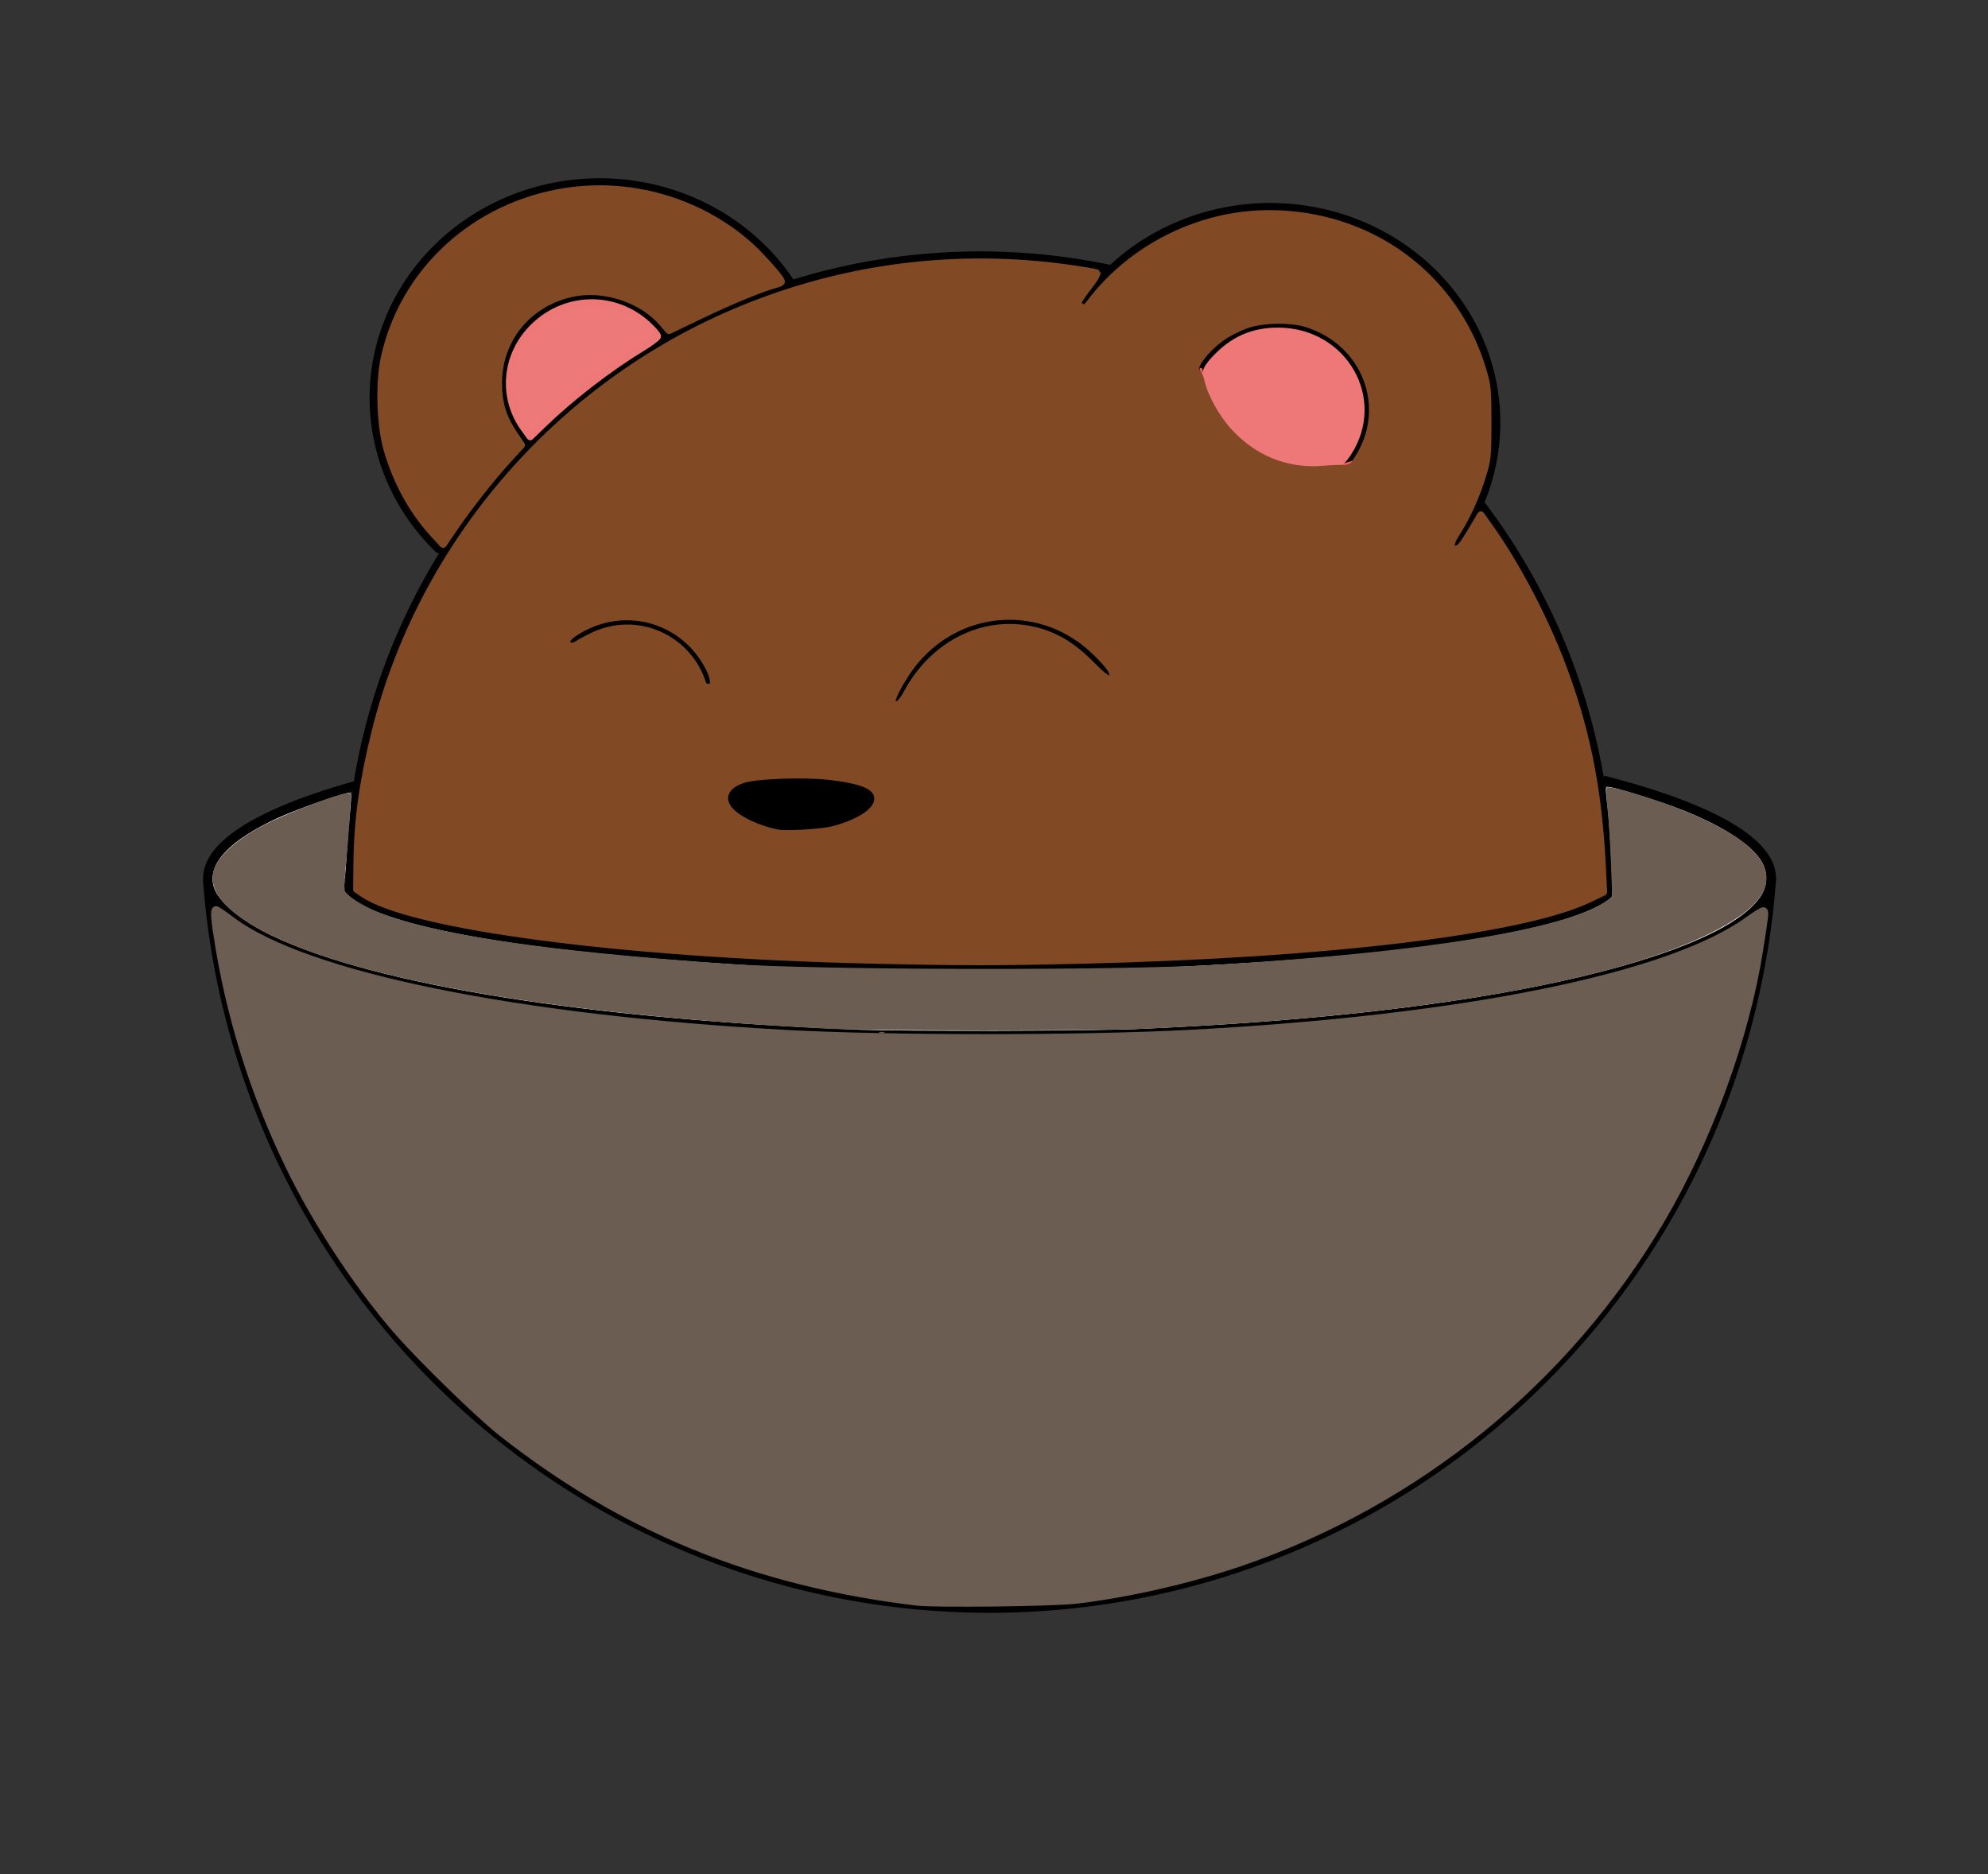 <?xml version="1.0" encoding="UTF-8" standalone="no"?>
<!-- Created with Inkscape (http://www.inkscape.org/) -->

<svg
   width="210mm"
   height="198mm"
   viewBox="0 0 210 198"
   version="1.1"
   id="svg5"
   inkscape:version="1.1.2 (0a00cf5339, 2022-02-04, custom)"
   sodipodi:docname="drawing.svg"
   xmlns:inkscape="http://www.inkscape.org/namespaces/inkscape"
   xmlns:sodipodi="http://sodipodi.sourceforge.net/DTD/sodipodi-0.dtd"
   xmlns="http://www.w3.org/2000/svg"
   xmlns:svg="http://www.w3.org/2000/svg">
  <rect x="0" y="0" width="210" height="198" fill="#333333" stroke="none"/>
  <sodipodi:namedview
     id="namedview7"
     pagecolor="#ffffff"
     bordercolor="#666666"
     borderopacity="1.0"
     inkscape:pageshadow="2"
     inkscape:pageopacity="0.0"
     inkscape:pagecheckerboard="0"
     inkscape:document-units="mm"
     showgrid="false"
     inkscape:zoom="0.45795779"
     inkscape:cx="18.560663"
     inkscape:cy="686.74452"
     inkscape:window-width="1869"
     inkscape:window-height="1052"
     inkscape:window-x="51"
     inkscape:window-y="0"
     inkscape:window-maximized="1"
     inkscape:current-layer="layer1"
     units="mm"
     scale-x="1" />
  <defs
     id="defs2">
    <inkscape:path-effect
       effect="spiro"
       id="path-effect21681"
       is_visible="true"
       lpeversion="1" />
    <inkscape:path-effect
       effect="spiro"
       id="path-effect9851"
       is_visible="true"
       lpeversion="1" />
    <inkscape:path-effect
       effect="bspline"
       id="path-effect6934"
       is_visible="true"
       lpeversion="1"
       weight="33.333"
       steps="2"
       helper_size="0"
       apply_no_weight="true"
       apply_with_weight="true"
       only_selected="false" />
    <linearGradient
       id="linearGradient1344"
       inkscape:swatch="solid">
      <stop
         style="stop-color:#000000;stop-opacity:1;"
         offset="0"
         id="stop1342" />
    </linearGradient>
    <inkscape:path-effect
       effect="spiro"
       id="path-effect9851-2"
       is_visible="true"
       lpeversion="1" />
  </defs>
  <g
     inkscape:label="Layer 1"
     inkscape:groupmode="layer"
     id="layer1">
    <path
       style="opacity:1;fill:none;fill-opacity:1;stroke:#000000;stroke-width:1;stroke-miterlimit:4;stroke-dasharray:none;stroke-opacity:1"
       id="path1318"
       sodipodi:type="arc"
       sodipodi:cx="104.52282"
       sodipodi:cy="86.894142"
       sodipodi:rx="82.800003"
       sodipodi:ry="83"
       sodipodi:start="0.06981317"
       sodipodi:end="3.0682888"
       sodipodi:arc-type="arc"
       d="M 187.121,92.684 A 82.8,83 0 0 1 104.667,169.894 82.8,83 0 0 1 21.945,92.973"
       sodipodi:open="true" />
    <path
       style="opacity:1;fill:none;stroke:#000000;stroke-width:1;stroke-miterlimit:4;stroke-dasharray:none;stroke-opacity:1"
       id="path4270"
       sodipodi:type="arc"
       sodipodi:cx="104.53358"
       sodipodi:cy="92.778648"
       sodipodi:rx="82.571999"
       sodipodi:ry="16.691023"
       sodipodi:start="5.6147242"
       sodipodi:end="3.7716565"
       sodipodi:arc-type="arc"
       d="M 169.334,82.434 A 82.572,16.691 0 0 1 161.372,104.886 82.572,16.691 0 0 1 50.036,105.318 82.572,16.691 0 0 1 37.816,82.944"
       sodipodi:open="true" />
    <path
       style="opacity:1;fill:none;stroke:#000000;stroke-width:1;stroke-linecap:round;stroke-miterlimit:4;stroke-dasharray:none;stroke-opacity:1"
       id="path4457"
       sodipodi:type="arc"
       sodipodi:cx="103.64048"
       sodipodi:cy="92.96405"
       sodipodi:rx="67.244003"
       sodipodi:ry="9.2080002"
       sodipodi:start="0.17453293"
       sodipodi:end="3.0578168"
       sodipodi:arc-type="arc"
       d="M 169.863,94.563 A 67.244,9.208 0 0 1 100.59,102.163 67.244,9.208 0 0 1 36.632,93.735"
       sodipodi:open="true" />
    <path
       style="opacity:1;fill:none;stroke:#000000;stroke-width:1;stroke-linecap:round;stroke-miterlimit:4;stroke-dasharray:none;stroke-opacity:1"
       id="path4561"
       sodipodi:type="arc"
       sodipodi:cx="103.53"
       sodipodi:cy="93.405678"
       sodipodi:rx="66.542999"
       sodipodi:ry="66.343002"
       sodipodi:start="3.1415927"
       sodipodi:end="4.9218285"
       sodipodi:arc-type="arc"
       d="M 36.987,93.406 A 66.543,66.343 0 0 1 61.653,41.847 66.543,66.343 0 0 1 117.365,28.512"
       sodipodi:open="true" />
    <path
       style="opacity:1;fill:none;stroke:#000000;stroke-width:1;stroke-linecap:round;stroke-miterlimit:4;stroke-dasharray:none;stroke-opacity:1"
       id="path4561-6"
       sodipodi:type="arc"
       sodipodi:cx="103.53"
       sodipodi:cy="93.405151"
       sodipodi:rx="66.343002"
       sodipodi:ry="66.343002"
       sodipodi:start="5.6286868"
       sodipodi:end="0.017453293"
       sodipodi:arc-type="arc"
       sodipodi:open="true"
       d="M 156.163,53.018 A 66.343,66.343 0 0 1 169.863,94.563" />
    <path
       style="fill:#000000;fill-opacity:1;stroke:#000000;stroke-width:1;stroke-linecap:butt;stroke-linejoin:miter;stroke-miterlimit:4;stroke-dasharray:none;stroke-opacity:1"
       d="m 77.983,83.176 c 2.697,-1.281 11.909,-0.922 13.818,0.538 1.909,1.46 -3.484,4.021 -8.09,3.842 -4.606,-0.179 -8.425,-3.099 -5.728,-4.38 z"
       id="path6932"
       inkscape:path-effect="#path-effect6934"
       inkscape:original-d="m 71.467343,81.53603 c 9.212595,0.35902 18.424924,0.71779 27.636993,1.07628 -5.39337,2.56173 -10.786787,5.12308 -16.180578,7.68422 -3.818617,-2.91996 -7.637346,-5.84007 -11.456415,-8.7605 z" />
    <path
       style="opacity:1;fill:none;fill-opacity:1;stroke:#000000;stroke-width:1;stroke-linecap:round;stroke-miterlimit:4;stroke-dasharray:none;stroke-opacity:1"
       id="path6993"
       sodipodi:type="arc"
       sodipodi:cx="63.34388"
       sodipodi:cy="42.032425"
       sodipodi:rx="23.801001"
       sodipodi:ry="22.698999"
       sodipodi:start="2.3639263"
       sodipodi:end="5.7368973"
       sodipodi:arc-type="arc"
       d="M 46.384,57.958 A 23.801,22.699 0 0 1 40.959,34.32 23.801,22.699 0 0 1 60.972,19.446 23.801,22.699 0 0 1 83.681,30.24"
       sodipodi:open="true" />
    <path
       style="opacity:1;fill:none;fill-opacity:1;stroke:#000000;stroke-width:1;stroke-linecap:round;stroke-linejoin:round;stroke-miterlimit:4;stroke-dasharray:none;stroke-opacity:1"
       id="path6993-5"
       sodipodi:type="arc"
       sodipodi:cx="134.18283"
       sodipodi:cy="44.642761"
       sodipodi:rx="23.801001"
       sodipodi:ry="22.698999"
       sodipodi:start="3.7350046"
       sodipodi:end="0.60388392"
       sodipodi:arc-type="arc"
       d="m 114.451,31.95 a 23.801,22.699 0 0 1 21.475,-9.945 23.801,22.699 0 0 1 19.721,12.83 23.801,22.699 0 0 1 -1.873,22.697"
       sodipodi:open="true" />
    <path
       style="opacity:1;fill:none;fill-opacity:1;stroke:#000000;stroke-width:1;stroke-linecap:round;stroke-miterlimit:4;stroke-dasharray:none;stroke-opacity:1"
       id="path6993-5-5"
       sodipodi:type="arc"
       sodipodi:cx="135.02481"
       sodipodi:cy="43.318085"
       sodipodi:rx="9.401"
       sodipodi:ry="8.9989996"
       sodipodi:start="3.6565117"
       sodipodi:end="0.67993515"
       sodipodi:arc-type="arc"
       sodipodi:open="true"
       d="m 126.843,38.886 a 9.401,8.999 0 0 1 8.617,-4.558 9.401,8.999 0 0 1 8.14,5.301 9.401,8.999 0 0 1 -1.265,9.346" />
    <path
       style="opacity:1;fill:none;fill-opacity:1;stroke:#000000;stroke-width:1;stroke-linecap:round;stroke-miterlimit:4;stroke-dasharray:none;stroke-opacity:1"
       id="path6993-3"
       sodipodi:type="arc"
       sodipodi:cx="62.482845"
       sodipodi:cy="40.470337"
       sodipodi:rx="9.3009996"
       sodipodi:ry="9.099"
       sodipodi:start="2.3639263"
       sodipodi:end="5.7368973"
       sodipodi:arc-type="arc"
       sodipodi:open="true"
       d="m 55.855,46.854 a 9.301,9.099 0 0 1 -2.12,-9.475 9.301,9.099 0 0 1 7.821,-5.962 9.301,9.099 0 0 1 8.874,4.327" />
    <path
       style="opacity:1;fill:none;fill-opacity:1;stroke:#000000;stroke-width:1;stroke-linecap:round;stroke-miterlimit:4;stroke-dasharray:none;stroke-opacity:1"
       id="path10696"
       sodipodi:type="arc"
       sodipodi:cx="66.213043"
       sodipodi:cy="74.16967"
       sodipodi:rx="8.8827906"
       sodipodi:ry="8.4340353"
       sodipodi:start="4.007276"
       sodipodi:end="6.0388392"
       sodipodi:arc-type="arc"
       d="m 60.456,67.747 a 8.883,8.434 0 0 1 8.473,-1.607 8.883,8.434 0 0 1 5.904,5.99"
       sodipodi:open="true" />
    <path
       style="opacity:1;fill:none;fill-opacity:1;stroke:#000000;stroke-width:1;stroke-linecap:round;stroke-miterlimit:4;stroke-dasharray:none;stroke-opacity:1"
       id="path10696-1"
       sodipodi:type="arc"
       sodipodi:cx="-106.64428"
       sodipodi:cy="79.944633"
       sodipodi:rx="13.044746"
       sodipodi:ry="14.276809"
       sodipodi:start="3.7978365"
       sodipodi:end="5.846853"
       sodipodi:arc-type="arc"
       sodipodi:open="true"
       d="m -116.98,71.234 a 13.045,14.277 0 0 1 11.767,-5.48 13.045,14.277 0 0 1 10.391,8.157"
       transform="scale(-1,1)" />
    <path
       style="fill:none;stroke:#ee5a5a;stroke-width:0.265px;stroke-linecap:butt;stroke-linejoin:miter;stroke-opacity:1"
       d="m 126.843,38.886 c 0.459,3.469 2.494,6.698 5.426,8.607 2.932,1.91 6.708,2.466 10.066,1.483 0.186,-0.054 0.37,-0.113 0.553,-0.176"
       id="path21679"
       inkscape:path-effect="#path-effect21681"
       inkscape:original-d="m 126.84281,38.88639 c 15.49208,10.08948 10.32849,6.72676 15.49234,10.08974 5.16385,3.36298 0.36908,-0.11733 0.55323,-0.17639" />
    <path
       style="opacity:1;fill:none;fill-opacity:1;stroke:#ee5a5a;stroke-width:2.918;stroke-linecap:round;stroke-linejoin:round;stroke-miterlimit:4;stroke-dasharray:none;stroke-opacity:1"
       d=""
       id="path25471"
       transform="scale(0.265)" />
    <path
       style="opacity:1;fill:none;fill-opacity:1;stroke:#ee7777;stroke-width:0.772;stroke-linecap:round;stroke-linejoin:round;stroke-miterlimit:4;stroke-dasharray:none;stroke-opacity:1"
       d="m 135.733,48.758 c -3.048,-0.877 -5.891,-3.161 -7.28,-5.848 -1.472,-2.848 -1.487,-3.456 -0.123,-4.937 1.878,-2.037 4.001,-2.982 6.687,-2.974 6.952,0.019 11.057,7.198 7.351,12.858 -0.493,0.753 -0.849,1.075 -1.285,1.162 -1.176,0.235 -4.128,0.091 -5.352,-0.261 z"
       id="path25510" />
    <path
       style="opacity:1;fill:#ee7777;fill-opacity:1;stroke:#ee7777;stroke-width:0.772;stroke-linecap:round;stroke-linejoin:round;stroke-miterlimit:4;stroke-dasharray:none;stroke-opacity:1"
       d="m 137.286,48.528 c -3.432,-0.384 -6.974,-2.997 -8.589,-6.337 -1.159,-2.397 -1.126,-2.651 0.557,-4.298 1.865,-1.824 3.092,-2.316 5.764,-2.308 2.236,0.007 3.444,0.385 5.09,1.593 1.252,0.919 2.542,2.805 2.879,4.21 0.552,2.302 -0.14,5.421 -1.484,6.684 -0.573,0.539 -2.052,0.699 -4.217,0.457 z"
       id="path26081" />
    <path
       style="opacity:1;fill:#ee7979;fill-opacity:1;stroke:#ee7777;stroke-width:0.772;stroke-linecap:round;stroke-linejoin:round;stroke-miterlimit:4;stroke-dasharray:none;stroke-opacity:1"
       d="m 55.382,45.263 c -2.317,-3.199 -2.021,-7.504 0.718,-10.432 3.355,-3.587 8.793,-3.787 12.357,-0.453 0.546,0.511 0.988,1.031 0.983,1.156 -0.005,0.125 -0.839,0.733 -1.853,1.351 -3.338,2.033 -7.369,5.158 -10.22,7.925 l -1.359,1.318 z"
       id="path26157" />
    <path
       style="opacity:1;fill:#824925;fill-opacity:1;stroke:#824925;stroke-width:0.772;stroke-linecap:round;stroke-linejoin:round;stroke-miterlimit:4;stroke-dasharray:none;stroke-opacity:1"
       d="M 91.593,101.412 C 65.741,100.791 43.441,97.86 38.37,94.416 l -0.683,-0.464 0.037,-2.972 c 0.055,-4.394 0.635,-8.538 1.913,-13.663 4.827,-19.348 18.679,-35.761 37.066,-43.916 11.54,-5.119 24.141,-6.832 36.664,-4.985 1.18,0.174 2.265,0.357 2.413,0.407 0.179,0.06 -0.113,0.578 -0.875,1.552 -0.629,0.804 -1.112,1.556 -1.073,1.672 0.039,0.116 0.234,0.309 0.433,0.43 0.301,0.181 0.456,0.096 0.905,-0.496 4.427,-5.833 11.6,-9.398 18.905,-9.395 10.586,0.004 19.543,6.54 22.532,16.442 0.518,1.714 0.555,2.093 0.555,5.617 0,3.542 -0.035,3.893 -0.56,5.597 -0.667,2.164 -1.629,4.301 -2.668,5.926 -0.84,1.314 -0.882,1.857 -0.144,1.857 0.391,0 0.69,-0.346 1.562,-1.806 l 1.078,-1.806 1.058,1.499 c 2.61,3.699 5.368,8.887 7.205,13.551 2.77,7.035 4.138,13.642 4.551,21.99 l 0.138,2.79 -1.505,0.722 c -6.993,3.356 -27.507,5.839 -53.388,6.462 -9.221,0.222 -13.12,0.22 -22.897,-0.015 z M 88.14,87.635 c 2.862,-0.785 4.596,-2.002 4.596,-3.225 0,-1.313 -1.395,-1.962 -5.147,-2.399 -2.526,-0.294 -7.378,-0.142 -8.918,0.28 -1.948,0.533 -2.682,1.874 -1.731,3.164 0.762,1.034 2.949,2.118 5.175,2.567 0.968,0.195 4.803,-0.051 6.026,-0.387 z M 95.791,73.29 c 2.81,-5.271 8.168,-7.928 13.469,-6.678 2.15,0.507 4,1.609 5.893,3.51 1.703,1.71 2.15,1.965 2.384,1.356 0.174,-0.453 -0.32,-1.166 -1.818,-2.627 -5.498,-5.362 -14.089,-4.934 -19.043,0.948 -1.213,1.44 -2.6,3.936 -2.432,4.375 0.259,0.675 0.916,0.3 1.547,-0.884 z M 75.373,72.05 c 0,-0.993 -1.143,-2.956 -2.444,-4.197 -3.301,-3.149 -8.188,-3.596 -12.11,-1.107 -0.609,0.386 -0.97,0.762 -0.97,1.009 0,0.564 0.576,0.706 1.2,0.298 0.295,-0.193 1.014,-0.58 1.599,-0.859 4.606,-2.205 10.048,0.182 11.579,5.079 0.068,0.217 0.315,0.357 0.629,0.357 0.432,0 0.517,-0.096 0.517,-0.58 z M 141.999,49.505 c 0.68,0.029 0.81,-0.058 1.375,-0.911 3.618,-5.462 0.931,-12.542 -5.482,-14.445 -1.574,-0.467 -4.337,-0.432 -5.982,0.076 -0.722,0.223 -1.861,0.76 -2.531,1.193 -1.973,1.275 -3.641,3.484 -2.953,3.909 0.136,0.084 0.335,0.546 0.443,1.027 0.348,1.551 1.61,3.822 2.913,5.245 2.664,2.91 6.144,4.311 9.933,4 0.843,-0.069 1.87,-0.112 2.283,-0.094 z"
       id="path26233" />
    <path
       style="opacity:1;fill:#824925;fill-opacity:1;stroke:#824925;stroke-width:0.772;stroke-linecap:round;stroke-linejoin:round;stroke-miterlimit:4;stroke-dasharray:none;stroke-opacity:1"
       d="m 45.755,56.352 c -2.162,-2.365 -3.824,-5.382 -4.819,-8.744 -0.779,-2.632 -0.921,-7.114 -0.312,-9.867 2.024,-9.156 9.608,-16.066 19.225,-17.516 6.8,-1.025 13.844,1.003 19.051,5.485 1.293,1.113 3.623,3.713 3.623,4.042 0,0.078 -0.253,0.206 -0.562,0.283 -1.382,0.346 -4.718,1.714 -7.867,3.228 l -3.424,1.646 -0.71,-0.829 c -2.102,-2.456 -6.119,-3.792 -9.396,-3.124 -4.68,0.953 -7.868,4.744 -7.914,9.407 -0.021,2.152 0.433,3.705 1.583,5.42 l 0.834,1.244 -1.394,1.516 c -1.689,1.837 -4.182,5.005 -5.729,7.279 L 46.804,57.499 Z"
       id="path26309" />
    <path
       style="opacity:1;fill:#ffffff;fill-opacity:1;stroke:#ffffff;stroke-width:0.772;stroke-linecap:round;stroke-linejoin:round;stroke-miterlimit:4;stroke-dasharray:none;stroke-opacity:1"
       d="m 97.843,169.039 c -17.067,-1.574 -32.686,-7.957 -45.689,-18.67 -3.153,-2.598 -8.997,-8.533 -11.58,-11.762 -2.279,-2.849 -5.705,-7.865 -7.323,-10.724 -5.377,-9.496 -8.769,-19.607 -10.267,-30.599 l -0.134,-0.981 1.291,1.05 c 3.757,3.056 12.949,6.193 24.168,8.246 16.201,2.965 34.499,4.403 56.07,4.406 29.4,0.004 55.131,-2.876 70.573,-7.899 4.637,-1.509 7.918,-3.117 10.599,-5.196 l 0.59,-0.458 -0.148,1.212 c -1.643,13.49 -7.487,27.732 -15.979,38.945 -13.409,17.706 -32.95,29.041 -55.218,32.031 -3.586,0.481 -13.518,0.714 -16.954,0.397 z"
       id="path26424" />
    <path
       style="opacity:1;fill:#ffffff;fill-opacity:1;stroke:#ffffff;stroke-width:0.3;stroke-linecap:round;stroke-linejoin:round;stroke-miterlimit:4;stroke-dasharray:none;stroke-opacity:1"
       d="m 91,108.648 c -28.762,-1.127 -51.166,-4.694 -62.096,-9.886 -3.315,-1.575 -5.768,-3.618 -6.194,-5.158 -0.634,-2.296 1.693,-4.733 6.75,-7.069 1.984,-0.917 7.279,-2.767 7.445,-2.601 0.059,0.059 0.009,1.055 -0.11,2.215 -0.119,1.159 -0.277,3.211 -0.352,4.559 -0.074,1.348 -0.227,2.566 -0.338,2.705 -0.529,0.664 1.292,2.164 3.8,3.132 6.841,2.64 20.378,4.516 41.291,5.721 5.968,0.344 31.866,0.478 39.134,0.203 25.234,-0.956 43.712,-3.563 49.157,-6.935 0.476,-0.295 0.906,-0.64 0.954,-0.767 0.14,-0.364 -0.249,-7.973 -0.499,-9.748 -0.124,-0.882 -0.181,-1.647 -0.128,-1.701 0.136,-0.136 2.764,0.62 5.938,1.707 4.881,1.672 8.752,3.918 10.044,5.828 0.815,1.206 0.827,2.599 0.032,3.8 -2.277,3.441 -10.895,6.881 -23.604,9.422 -11.467,2.293 -25.61,3.792 -42.524,4.506 -4.179,0.176 -24.689,0.225 -28.699,0.068 z"
       id="path26537" />
    <path
       style="opacity:1;fill:#6c5d53;fill-opacity:1;stroke:#ffffff;stroke-width:8.253;stroke-linecap:round;stroke-linejoin:round;stroke-miterlimit:4;stroke-dasharray:none;stroke-opacity:1"
       d=""
       id="path31406"
       transform="scale(0.265)" />
    <path
       style="opacity:1;fill:#6c5d53;fill-opacity:1;stroke:#6c5d53;stroke-width:0.772;stroke-linecap:round;stroke-linejoin:round;stroke-miterlimit:4;stroke-dasharray:none;stroke-opacity:1"
       d="M 96.821,169.244 C 79.723,167.186 65.879,161.526 52.904,151.288 c -2.269,-1.791 -8.256,-7.617 -10.795,-10.504 -3.842,-4.371 -8.145,-10.793 -10.971,-16.373 -3.834,-7.572 -6.551,-15.796 -7.954,-24.078 -0.53,-3.126 -0.622,-4.212 -0.357,-4.212 0.085,0 0.834,0.511 1.665,1.136 7.766,5.842 30.093,10.39 58.643,11.945 10.812,0.589 31.222,0.585 42.448,-0.008 29.018,-1.533 50.888,-5.978 59.157,-12.023 0.777,-0.568 1.483,-0.989 1.57,-0.936 0.171,0.106 0.138,0.411 -0.457,4.175 -1.457,9.221 -5.364,19.929 -10.401,28.504 -9.899,16.851 -25.713,29.743 -44.33,36.139 -5.352,1.839 -11.918,3.343 -17.449,3.997 -2.42,0.286 -14.894,0.43 -16.852,0.195 z"
       id="path32191" />
    <path
       style="opacity:1;fill:#6c5d53;fill-opacity:1;stroke:none;stroke-width:0.232;stroke-linecap:round;stroke-linejoin:round;stroke-miterlimit:4;stroke-dasharray:none;stroke-opacity:1"
       d="m 92.889,109.058 c 0.14,-0.057 0.37,-0.057 0.511,0 0.14,0.057 0.026,0.103 -0.255,0.103 -0.281,0 -0.396,-0.046 -0.255,-0.103 z"
       id="path32347" />
    <path
       style="opacity:1;fill:#6c5d53;fill-opacity:1;stroke:#6c5d53;stroke-width:0.232;stroke-linecap:round;stroke-linejoin:round;stroke-miterlimit:4;stroke-dasharray:none;stroke-opacity:1"
       d="m 87.323,108.559 c -33.475,-1.685 -57.099,-6.559 -63.434,-13.087 -1.116,-1.15 -1.521,-2.304 -1.211,-3.454 0.384,-1.426 2.437,-3.287 5.207,-4.719 2.849,-1.473 8.728,-3.659 9.03,-3.357 0.106,0.106 -0.202,4.577 -0.562,8.17 -0.111,1.108 -0.108,1.953 0.009,2.17 0.263,0.491 1.935,1.535 3.435,2.144 5.974,2.427 17.737,4.178 37.117,5.524 9.508,0.66 41.053,0.723 51.468,0.102 22.115,-1.318 37.204,-3.789 41.404,-6.78 l 0.634,-0.451 -0.131,-3.612 c -0.072,-1.987 -0.233,-4.551 -0.358,-5.697 -0.125,-1.147 -0.169,-2.142 -0.099,-2.213 0.07,-0.07 1.16,0.174 2.42,0.542 6.868,2.007 12.022,4.656 13.55,6.964 1.765,2.667 0.093,5.1 -5.334,7.764 -10.612,5.209 -31.941,8.782 -59.747,10.007 -5.343,0.235 -28.608,0.223 -33.397,-0.018 z"
       id="path32423" />
  </g>
</svg>
